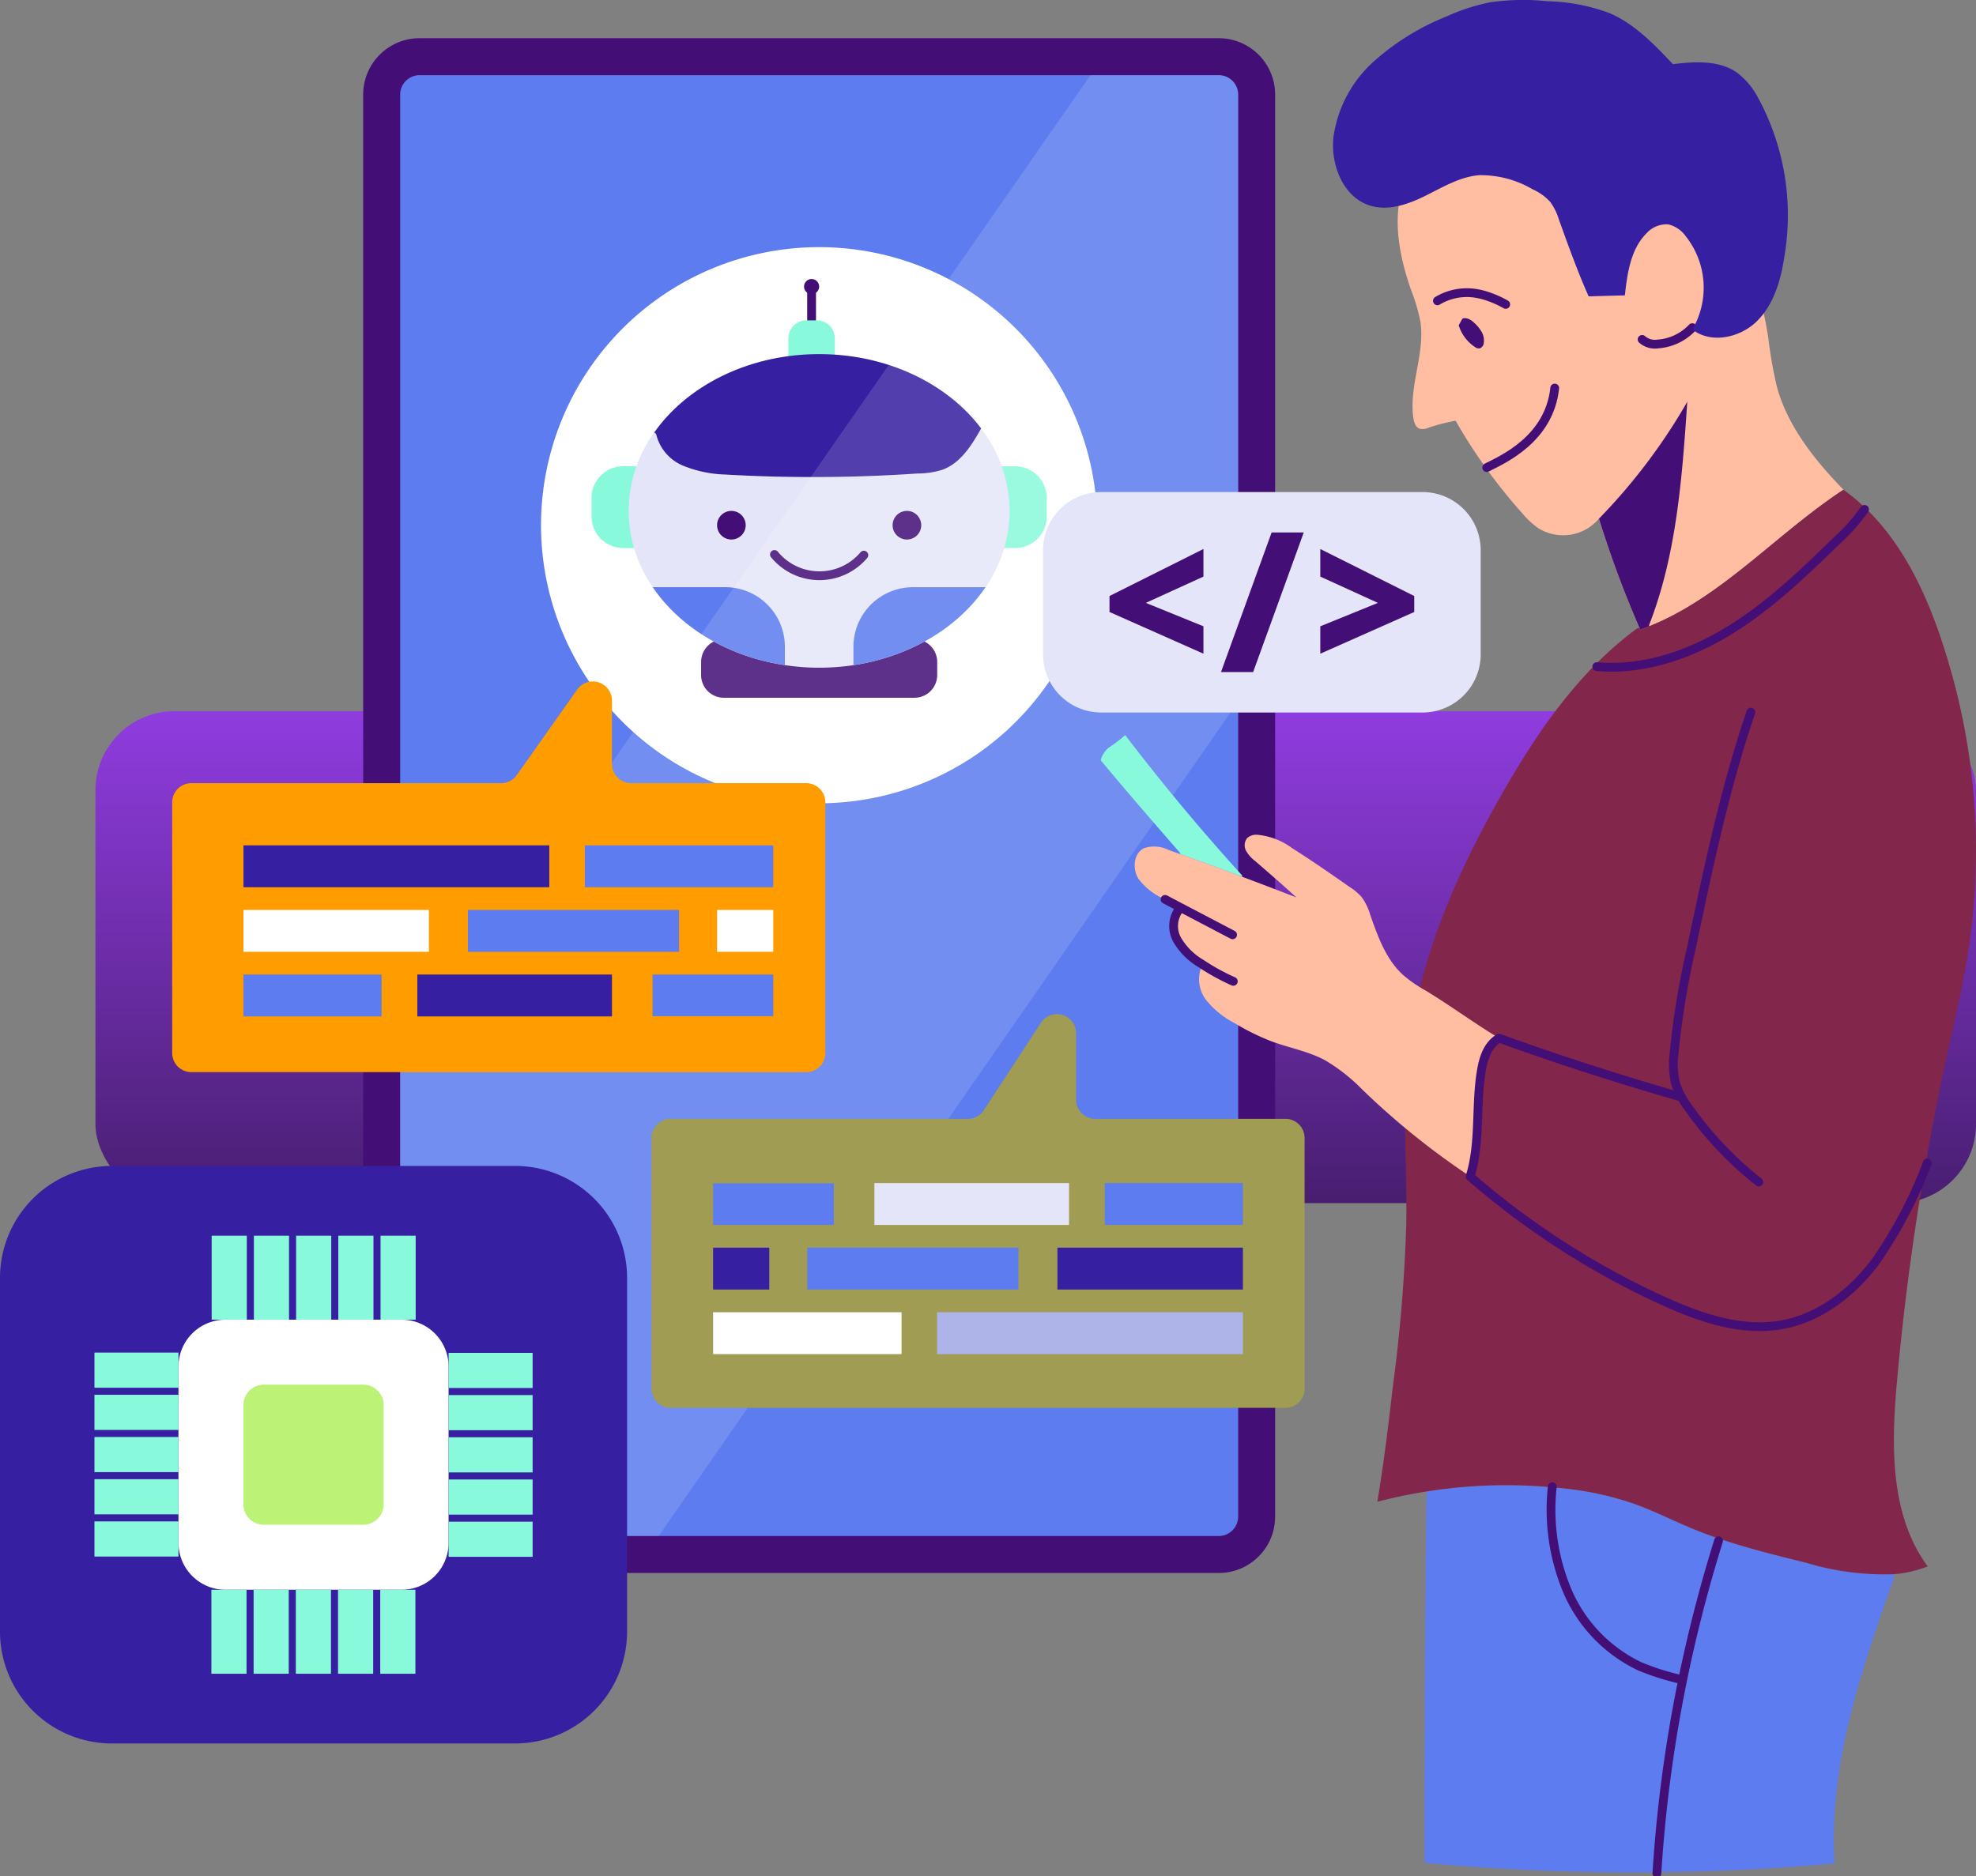 <svg xmlns="http://www.w3.org/2000/svg" xmlns:xlink="http://www.w3.org/1999/xlink" width="224.861" height="213.537" viewBox="0 0 224.861 213.537">
  <rect x="0" y="0" width="224.861" height="213.537" fill="#808080" stroke="none"/>
  <defs>
    <linearGradient id="linear-gradient" x1="0.5" x2="0.5" y2="1" gradientUnits="objectBoundingBox">
      <stop offset="0" stop-color="#903cdf"/>
      <stop offset="1" stop-color="#481e70"/>
    </linearGradient>
    <clipPath id="clip-path">
      <rect id="Rectángulo_423918" data-name="Rectángulo 423918" width="224.861" height="213.537" fill="none"/>
    </clipPath>
    <clipPath id="clip-path-3">
      <rect id="Rectángulo_423900" data-name="Rectángulo 423900" width="95.362" height="166.275" fill="none"/>
    </clipPath>
  </defs>
  <g id="Grupo_1230152" data-name="Grupo 1230152" transform="translate(-1102.139 -1413.057)">
    <g id="Grupo_1230151" data-name="Grupo 1230151">
      <rect id="Rectángulo_423506" data-name="Rectángulo 423506" width="214" height="56" rx="9" transform="translate(1113 1494)" fill="url(#linear-gradient)"/>
      <g id="Grupo_1229586" data-name="Grupo 1229586" transform="translate(1102.139 1413.057)">
        <g id="Grupo_1229585" data-name="Grupo 1229585" clip-path="url(#clip-path)">
          <g id="Grupo_1229584" data-name="Grupo 1229584">
            <g id="Grupo_1229583" data-name="Grupo 1229583" clip-path="url(#clip-path)">
              <path id="Trazado_1064589" data-name="Trazado 1064589" d="M166.124,181.926H75.181a6.417,6.417,0,0,1-6.417-6.417V13.651a6.417,6.417,0,0,1,6.417-6.417h90.943a6.417,6.417,0,0,1,6.417,6.417V175.509a6.417,6.417,0,0,1-6.417,6.417" transform="translate(-27.436 -2.886)" fill="#430f76"/>
              <path id="Trazado_1064590" data-name="Trazado 1064590" d="M171.129,16.444V178.3a2.214,2.214,0,0,1-2.212,2.212H77.973a2.212,2.212,0,0,1-2.206-2.212V16.444a2.211,2.211,0,0,1,2.206-2.206h90.945a2.212,2.212,0,0,1,2.212,2.206" transform="translate(-30.23 -5.681)" fill="#5c7cef"/>
              <path id="Trazado_1064591" data-name="Trazado 1064591" d="M165.739,78.454a31.65,31.65,0,1,0-31.65,31.65,31.651,31.651,0,0,0,31.65-31.65" transform="translate(-40.872 -18.674)" fill="#fff"/>
              <line id="Línea_4574" data-name="Línea 4574" y1="4.619" transform="translate(92.356 32.616)" fill="none" stroke="#430f76" stroke-linecap="round" stroke-linejoin="round" stroke-width="1"/>
              <path id="Trazado_1064592" data-name="Trazado 1064592" d="M153.957,53.7a.859.859,0,1,0-.859.859.859.859,0,0,0,.859-.859" transform="translate(-60.742 -21.082)" fill="#430f76"/>
              <path id="Trazado_1064593" data-name="Trazado 1064593" d="M157.029,127.721H135.335a2.585,2.585,0,0,1-2.586-2.586v-1.487a2.585,2.585,0,0,1,2.586-2.586h21.695a2.585,2.585,0,0,1,2.586,2.586v1.487a2.585,2.585,0,0,1-2.586,2.586" transform="translate(-52.966 -48.303)" fill="#430f76"/>
              <path id="Trazado_1064594" data-name="Trazado 1064594" d="M154.555,65.941H149.28V62.714a2.048,2.048,0,0,1,2.048-2.048h1.179a2.048,2.048,0,0,1,2.048,2.048Z" transform="translate(-59.561 -24.205)" fill="#89f9db"/>
              <path id="Trazado_1064595" data-name="Trazado 1064595" d="M120.09,97.613h-4.47A3.616,3.616,0,0,1,112,94v-2.08A3.616,3.616,0,0,1,115.62,88.3h4.47Z" transform="translate(-44.689 -35.232)" fill="#89f9db"/>
              <path id="Trazado_1064596" data-name="Trazado 1064596" d="M184.742,97.613h4.47A3.616,3.616,0,0,0,192.828,94v-2.08a3.616,3.616,0,0,0-3.616-3.616h-4.47Z" transform="translate(-73.71 -35.232)" fill="#89f9db"/>
              <path id="Trazado_1064597" data-name="Trazado 1064597" d="M162.384,90.526c0,9.852-9.7,17.846-21.669,17.846a25.834,25.834,0,0,1-3.9-.294c-6.463-.959-11.934-4.295-15.029-8.869a15.148,15.148,0,0,1,.162-17.606l.209.147a5.185,5.185,0,0,0,3.057,3.622A13.779,13.779,0,0,0,130,86.385a175.208,175.208,0,0,0,21.894-.116,9.506,9.506,0,0,0,2.84-.426c2.066-.75,3.336-2.778,4.411-4.705a15.53,15.53,0,0,1,3.235,9.388" transform="translate(-47.498 -32.373)" fill="#e4e5f8"/>
              <path id="Trazado_1064598" data-name="Trazado 1064598" d="M161.075,75.523c-1.076,1.927-2.345,3.955-4.411,4.705a9.482,9.482,0,0,1-2.84.426,175.1,175.1,0,0,1-21.894.116,13.775,13.775,0,0,1-4.79-1.013,5.186,5.186,0,0,1-3.057-3.622l-.209-.147c3.745-5.332,10.749-8.923,18.767-8.923,7.785,0,14.619,3.382,18.434,8.459" transform="translate(-49.425 -26.758)" fill="#361fa0"/>
              <path id="Trazado_1064599" data-name="Trazado 1064599" d="M146.636,105.012a6.623,6.623,0,0,0,10.173.074" transform="translate(-58.506 -41.899)" fill="none" stroke="#430f76" stroke-linecap="round" stroke-linejoin="round" stroke-width="1"/>
              <path id="Trazado_1064600" data-name="Trazado 1064600" d="M139.029,98.385a1.628,1.628,0,1,0-1.628,1.628,1.628,1.628,0,0,0,1.628-1.628" transform="translate(-54.172 -38.605)" fill="#430f76"/>
              <path id="Trazado_1064601" data-name="Trazado 1064601" d="M169.009,98.385a1.628,1.628,0,1,1,1.628,1.628,1.628,1.628,0,0,1-1.628-1.628" transform="translate(-67.433 -38.605)" fill="#430f76"/>
              <path id="Trazado_1064602" data-name="Trazado 1064602" d="M138.632,117.985v2.09c-6.462-.96-11.934-4.3-15.029-8.869h8.25a6.778,6.778,0,0,1,6.779,6.779" transform="translate(-49.316 -44.37)" fill="#5c7cef"/>
              <path id="Trazado_1064603" data-name="Trazado 1064603" d="M161.59,117.985v2.09c6.462-.96,11.934-4.3,15.029-8.869h-8.25a6.778,6.778,0,0,0-6.779,6.779" transform="translate(-64.473 -44.37)" fill="#5c7cef"/>
              <g id="Grupo_1229582" data-name="Grupo 1229582" transform="translate(45.537 8.557)" opacity="0.14">
                <g id="Grupo_1229581" data-name="Grupo 1229581">
                  <g id="Grupo_1229580" data-name="Grupo 1229580" clip-path="url(#clip-path-3)">
                    <path id="Trazado_1064604" data-name="Trazado 1064604" d="M171.129,16.444v69.08l-65.943,94.989H77.973a2.212,2.212,0,0,1-2.206-2.212V127.1L154.319,14.238h14.6a2.212,2.212,0,0,1,2.212,2.206" transform="translate(-75.767 -14.238)" fill="#fff"/>
                  </g>
                </g>
              </g>
              <path id="Trazado_1064605" data-name="Trazado 1064605" d="M82.65,138.45v-7.216a2.18,2.18,0,0,0-3.961-1.257l-6.87,9.731a2.18,2.18,0,0,1-1.781.923H34.782a2.179,2.179,0,0,0-2.179,2.18v28.531a2.179,2.179,0,0,0,2.179,2.18h69.968a2.179,2.179,0,0,0,2.179-2.18V142.81a2.179,2.179,0,0,0-2.179-2.18H84.829a2.18,2.18,0,0,1-2.18-2.18" transform="translate(-13.008 -51.49)" fill="#ff9c00"/>
              <rect id="Rectángulo_423901" data-name="Rectángulo 423901" width="34.803" height="4.767" transform="translate(27.705 96.218)" fill="#361fa0"/>
              <rect id="Rectángulo_423902" data-name="Rectángulo 423902" width="21.444" height="4.767" transform="translate(66.551 96.218)" fill="#5c7cef"/>
              <rect id="Rectángulo_423903" data-name="Rectángulo 423903" width="21.107" height="4.767" transform="translate(27.705 103.569)" fill="#fff"/>
              <rect id="Rectángulo_423904" data-name="Rectángulo 423904" width="24.025" height="4.767" transform="translate(53.248 103.569)" fill="#5c7cef"/>
              <rect id="Rectángulo_423905" data-name="Rectángulo 423905" width="6.393" height="4.767" transform="translate(81.602 103.569)" fill="#fff"/>
              <rect id="Rectángulo_423906" data-name="Rectángulo 423906" width="15.715" height="4.767" transform="translate(27.705 110.922)" fill="#5c7cef"/>
              <rect id="Rectángulo_423907" data-name="Rectángulo 423907" width="22.151" height="4.767" transform="translate(47.49 110.922)" fill="#361fa0"/>
              <rect id="Rectángulo_423908" data-name="Rectángulo 423908" width="13.739" height="4.74" transform="translate(74.256 110.922)" fill="#5c7cef"/>
              <path id="Trazado_1064606" data-name="Trazado 1064606" d="M171.67,201.79v-7.563a2.18,2.18,0,0,0-4.005-1.191l-6.495,9.946a2.178,2.178,0,0,1-1.825.989H125.523a2.18,2.18,0,0,0-2.18,2.18v28.531a2.18,2.18,0,0,0,2.18,2.18h69.968a2.18,2.18,0,0,0,2.18-2.18V206.15a2.18,2.18,0,0,0-2.18-2.18H173.85a2.18,2.18,0,0,1-2.18-2.18" transform="translate(-49.213 -76.623)" fill="#a09c53"/>
              <rect id="Rectángulo_423909" data-name="Rectángulo 423909" width="34.803" height="4.767" transform="translate(106.636 149.361)" fill="#afb4e8"/>
              <rect id="Rectángulo_423910" data-name="Rectángulo 423910" width="21.444" height="4.767" transform="translate(81.149 149.361)" fill="#fff"/>
              <rect id="Rectángulo_423911" data-name="Rectángulo 423911" width="21.107" height="4.767" transform="translate(120.332 142.009)" fill="#361fa0"/>
              <rect id="Rectángulo_423912" data-name="Rectángulo 423912" width="24.025" height="4.767" transform="translate(91.871 142.009)" fill="#5c7cef"/>
              <rect id="Rectángulo_423913" data-name="Rectángulo 423913" width="6.393" height="4.767" transform="translate(81.149 142.009)" fill="#361fa0"/>
              <rect id="Rectángulo_423914" data-name="Rectángulo 423914" width="15.715" height="4.767" transform="translate(125.724 134.657)" fill="#5c7cef"/>
              <rect id="Rectángulo_423915" data-name="Rectángulo 423915" width="22.151" height="4.767" transform="translate(99.502 134.657)" fill="#e4e5f8"/>
              <rect id="Rectángulo_423916" data-name="Rectángulo 423916" width="13.739" height="4.74" transform="translate(81.149 134.684)" fill="#5c7cef"/>
              <path id="Trazado_1064607" data-name="Trazado 1064607" d="M58.616,286.545H12.743A12.743,12.743,0,0,1,0,273.8V233.552a12.743,12.743,0,0,1,12.743-12.743H58.616a12.742,12.742,0,0,1,12.743,12.743V273.8a12.743,12.743,0,0,1-12.743,12.743" transform="translate(0 -88.101)" fill="#361fa0"/>
              <path id="Trazado_1064608" data-name="Trazado 1064608" d="M59.184,280.664H39.139a5.347,5.347,0,0,1-5.347-5.347V255.272a5.347,5.347,0,0,1,5.347-5.347H59.184a5.347,5.347,0,0,1,5.347,5.347v20.045a5.347,5.347,0,0,1-5.347,5.347" transform="translate(-13.483 -99.718)" fill="#fff"/>
              <path id="Trazado_1064609" data-name="Trazado 1064609" d="M59.724,278.178H48.417a2.322,2.322,0,0,1-2.322-2.322V264.549a2.322,2.322,0,0,1,2.322-2.322H59.724a2.322,2.322,0,0,1,2.322,2.322v11.307a2.321,2.321,0,0,1-2.322,2.322" transform="translate(-18.391 -104.626)" fill="#bcf275"/>
              <line id="Línea_4575" data-name="Línea 4575" y1="9.561" transform="translate(26.087 140.645)" fill="none" stroke="#89f9db" stroke-miterlimit="10" stroke-width="4"/>
              <line id="Línea_4576" data-name="Línea 4576" y1="9.561" transform="translate(30.891 140.645)" fill="none" stroke="#89f9db" stroke-miterlimit="10" stroke-width="4"/>
              <line id="Línea_4577" data-name="Línea 4577" y1="9.561" transform="translate(35.695 140.645)" fill="none" stroke="#89f9db" stroke-miterlimit="10" stroke-width="4"/>
              <line id="Línea_4578" data-name="Línea 4578" y1="9.561" transform="translate(40.499 140.645)" fill="none" stroke="#89f9db" stroke-miterlimit="10" stroke-width="4"/>
              <line id="Línea_4579" data-name="Línea 4579" y1="9.561" transform="translate(45.303 140.645)" fill="none" stroke="#89f9db" stroke-miterlimit="10" stroke-width="4"/>
              <line id="Línea_4580" data-name="Línea 4580" x1="9.561" transform="translate(10.748 175.168)" fill="none" stroke="#89f9db" stroke-miterlimit="10" stroke-width="4"/>
              <line id="Línea_4581" data-name="Línea 4581" x1="9.561" transform="translate(10.748 170.364)" fill="none" stroke="#89f9db" stroke-miterlimit="10" stroke-width="4"/>
              <line id="Línea_4582" data-name="Línea 4582" x1="9.561" transform="translate(10.748 165.56)" fill="none" stroke="#89f9db" stroke-miterlimit="10" stroke-width="4"/>
              <line id="Línea_4583" data-name="Línea 4583" x1="9.561" transform="translate(10.748 160.756)" fill="none" stroke="#89f9db" stroke-miterlimit="10" stroke-width="4"/>
              <line id="Línea_4584" data-name="Línea 4584" x1="9.561" transform="translate(10.748 155.952)" fill="none" stroke="#89f9db" stroke-miterlimit="10" stroke-width="4"/>
              <line id="Línea_4585" data-name="Línea 4585" y2="9.561" transform="translate(45.271 180.946)" fill="none" stroke="#89f9db" stroke-miterlimit="10" stroke-width="4"/>
              <line id="Línea_4586" data-name="Línea 4586" y2="9.561" transform="translate(40.467 180.946)" fill="none" stroke="#89f9db" stroke-miterlimit="10" stroke-width="4"/>
              <line id="Línea_4587" data-name="Línea 4587" y2="9.561" transform="translate(35.663 180.946)" fill="none" stroke="#89f9db" stroke-miterlimit="10" stroke-width="4"/>
              <line id="Línea_4588" data-name="Línea 4588" y2="9.561" transform="translate(30.859 180.946)" fill="none" stroke="#89f9db" stroke-miterlimit="10" stroke-width="4"/>
              <line id="Línea_4589" data-name="Línea 4589" y2="9.561" transform="translate(26.055 180.946)" fill="none" stroke="#89f9db" stroke-miterlimit="10" stroke-width="4"/>
              <line id="Línea_4590" data-name="Línea 4590" x2="9.561" transform="translate(51.049 155.984)" fill="none" stroke="#89f9db" stroke-miterlimit="10" stroke-width="4"/>
              <line id="Línea_4591" data-name="Línea 4591" x2="9.561" transform="translate(51.049 160.788)" fill="none" stroke="#89f9db" stroke-miterlimit="10" stroke-width="4"/>
              <line id="Línea_4592" data-name="Línea 4592" x2="9.561" transform="translate(51.049 165.592)" fill="none" stroke="#89f9db" stroke-miterlimit="10" stroke-width="4"/>
              <line id="Línea_4593" data-name="Línea 4593" x2="9.561" transform="translate(51.049 170.396)" fill="none" stroke="#89f9db" stroke-miterlimit="10" stroke-width="4"/>
              <line id="Línea_4594" data-name="Línea 4594" x2="9.561" transform="translate(51.049 175.2)" fill="none" stroke="#89f9db" stroke-miterlimit="10" stroke-width="4"/>
              <path id="Trazado_1064610" data-name="Trazado 1064610" d="M307.813,51.62c1.254,4.5,4.3,8.281,7.553,11.647-7.709,5.085-13.8,12.2-22.08,15.532a.249.249,0,0,1-.069.031c-.317.132-.642.248-.968.372-.038-.085-.078-.163-.108-.248a121.541,121.541,0,0,1-4.6-12.39,5.338,5.338,0,0,1-6.919,1.068,9.842,9.842,0,0,1-1.787-1.664,61.485,61.485,0,0,1-7.6-10.556,20.872,20.872,0,0,0-3.173.828,1.466,1.466,0,0,1-.905.085c-.472-.154-.658-.719-.728-1.215-.534-3.645,1.347-7.329.8-10.974a21.14,21.14,0,0,0-1.084-3.661c-1.262-3.637-2.058-7.623-1.03-11.33,1.555-5.611,7.174-9.473,12.955-10.153s11.6,1.385,16.546,4.458a20.84,20.84,0,0,1,6.068,5.286,22.368,22.368,0,0,1,2.182,3.923,51.949,51.949,0,0,1,3.939,13.265,52.142,52.142,0,0,0,1.006,5.7" transform="translate(-105.591 -7.527)" fill="#ffbea2"/>
              <path id="Trazado_1064611" data-name="Trazado 1064611" d="M316.629,62.053a5.957,5.957,0,0,1-3.917,1.858,2.216,2.216,0,0,1-1.792-.519" transform="translate(-124.054 -24.759)" fill="none" stroke="#430f76" stroke-linecap="round" stroke-linejoin="round" stroke-width="1"/>
              <path id="Trazado_1064612" data-name="Trazado 1064612" d="M308.443,101.527l.046.1a.265.265,0,0,1-.07.031c-.317.132-.642.248-.967.371a120.442,120.442,0,0,1-4.705-12.638A66.4,66.4,0,0,0,312.8,76.081c-.588,8.621-1.207,17.4-4.357,25.446" transform="translate(-120.793 -30.356)" fill="#430f76"/>
              <path id="Trazado_1064613" data-name="Trazado 1064613" d="M272.164,56.353a6.515,6.515,0,0,1,4.123-.885,8.288,8.288,0,0,1,1.709.413,11.634,11.634,0,0,1,1.938.878" transform="translate(-108.591 -22.113)" fill="none" stroke="#430f76" stroke-linecap="round" stroke-linejoin="round" stroke-width="1"/>
              <path id="Trazado_1064614" data-name="Trazado 1064614" d="M276.595,60.342l-.4.728a4.6,4.6,0,0,0,1.96,2.542.719.719,0,0,0,.4.084.687.687,0,0,0,.491-.6,1.961,1.961,0,0,0-.233-1.264,4.064,4.064,0,0,0-.821-1.015,2.14,2.14,0,0,0-.733-.5c-.282-.1-.606-.072-.661.028" transform="translate(-110.199 -24.04)" fill="#430f76"/>
              <path id="Trazado_1064615" data-name="Trazado 1064615" d="M312.831,287.514l-.078.24a163.207,163.207,0,0,0-4.086,15.826l-.24-.054a29.2,29.2,0,0,1-4.6-1.463,16.819,16.819,0,0,1-8.258-8.551,23.9,23.9,0,0,1-1.741-11.841c.41.031.828.07,1.238.116a36.053,36.053,0,0,1,7.832,1.672c2.291.8,4.465,1.9,6.7,2.84,1.06.441,2.143.844,3.235,1.215" transform="translate(-117.187 -112.384)" fill="#5c7cef"/>
              <path id="Trazado_1064616" data-name="Trazado 1064616" d="M330.741,294.148a30.9,30.9,0,0,0,9.937,1.292l.038.4c-3.715,10.479-7.484,21.321-6.772,32.527q-10.076.893-20.214,1a159.571,159.571,0,0,1,2.925-21.909,163.219,163.219,0,0,1,4.086-15.826l.078-.24c3.242,1.1,6.586,1.927,9.921,2.755" transform="translate(-125.176 -116.263)" fill="#5c7cef"/>
              <path id="Trazado_1064617" data-name="Trazado 1064617" d="M298.861,303.365l.24.054a159.487,159.487,0,0,0-2.925,21.909,257.811,257.811,0,0,1-26.444-1.076s-.016-28.178.232-42.27a57.4,57.4,0,0,1,14.294-.472A23.892,23.892,0,0,0,286,293.351a16.813,16.813,0,0,0,8.257,8.551,29.162,29.162,0,0,0,4.6,1.463" transform="translate(-107.62 -112.223)" fill="#5c7cef"/>
              <path id="Trazado_1064618" data-name="Trazado 1064618" d="M290.709,108.679c.325-.124.65-.24.968-.371a.271.271,0,0,0,.069-.031c8.281-3.328,14.372-10.447,22.08-15.532,6.779,4.883,10.122,13.017,12.359,21.065a75.006,75.006,0,0,1,1.8,31.761c-.6,3.777-1.493,7.492-2.306,11.221a300.142,300.142,0,0,0-5.743,37.264c-.665,7.313-.874,15.323,3.475,21.235a13.319,13.319,0,0,1-3.862.89,30.893,30.893,0,0,1-9.936-1.292c-3.336-.828-6.679-1.656-9.921-2.755-1.091-.371-2.174-.774-3.235-1.215-2.236-.936-4.411-2.043-6.7-2.84a36.023,36.023,0,0,0-7.832-1.671c-.41-.046-.828-.085-1.238-.116a57.405,57.405,0,0,0-14.294.472,55.556,55.556,0,0,0-5.61,1.177c.8-4.767,1.284-8.962,1.772-13.157a180.117,180.117,0,0,0,1.524-18.465c.1-6.33-.464-12.684.155-18.983,1.045-10.54,5.363-20.5,10.587-29.718,4.056-7.159,8.822-14.132,15.439-19.03l.341-.154c.031.085.07.162.108.248" transform="translate(-104.05 -37.004)" fill="#82264b"/>
              <path id="Trazado_1064619" data-name="Trazado 1064619" d="M320.737,291.792a163.222,163.222,0,0,0-4.086,15.826,159.478,159.478,0,0,0-2.925,21.909c0,.046-.008.085-.008.132" transform="translate(-125.171 -116.422)" fill="none" stroke="#430f76" stroke-linecap="round" stroke-linejoin="round" stroke-width="1"/>
              <path id="Trazado_1064620" data-name="Trazado 1064620" d="M293.832,281.568c0,.023-.008.038-.008.062a23.9,23.9,0,0,0,1.741,11.841,16.821,16.821,0,0,0,8.258,8.552,29.2,29.2,0,0,0,4.6,1.463" transform="translate(-117.187 -112.343)" fill="none" stroke="#430f76" stroke-linecap="round" stroke-linejoin="round" stroke-width="1"/>
              <path id="Trazado_1064621" data-name="Trazado 1064621" d="M325.667,134.865c-2.958,8.691-4.85,17.7-6.736,26.688a94.833,94.833,0,0,0-2.015,12.231,9.6,9.6,0,0,0,.176,3.33,9.4,9.4,0,0,0,1.478,2.791,40.177,40.177,0,0,0,8,8.445" transform="translate(-126.422 -53.81)" fill="none" stroke="#430f76" stroke-linecap="round" stroke-linejoin="round" stroke-width="1"/>
              <path id="Trazado_1064622" data-name="Trazado 1064622" d="M211.2,139.216q6.315,8.277,13.319,15.989l-.046.124c-2.337-.882-4.675-1.733-7.028-2.569l.031-.093c-3.057-3.514-6.114-7.035-9.063-10.587a2.607,2.607,0,0,1,1.146-1.594,15.553,15.553,0,0,0,1.641-1.269" transform="translate(-83.155 -55.546)" fill="#89f9db"/>
              <path id="Trazado_1064623" data-name="Trazado 1064623" d="M256.315,181.249c-1.292.727-1.78,2.26-2.02,3.707-.673,3.985-.078,8.173-1.277,12.026a86.686,86.686,0,0,1-12.321-9.936,20.29,20.29,0,0,0-4.21-3.3c-1.912-1.029-4.1-1.4-6.137-2.167a26.2,26.2,0,0,1-4.148-2.059,10.066,10.066,0,0,1-3.181-2.561,3.868,3.868,0,0,1-.565-3.877l.131-.209c-.069-.046-.131-.085-.2-.132a7.564,7.564,0,0,1-2.686-2.662,3.212,3.212,0,0,1,.255-3.575l.078-.147c-.581-.31-1.153-.611-1.733-.913a7.27,7.27,0,0,1-3.05-2.376c-.673-1.123-.534-2.84.627-3.437a3.637,3.637,0,0,1,2.833.194l1.3.465c2.353.836,4.69,1.687,7.028,2.569q3.11,1.161,6.207,2.368c-1.563-1.439-3.134-2.8-4.705-4.156a3.745,3.745,0,0,1-1.022-1.161,1.308,1.308,0,0,1,.132-1.447,1.561,1.561,0,0,1,1.138-.371,7.858,7.858,0,0,1,3.985,1.532c2.229,1.409,4.4,2.918,6.555,4.427a6.213,6.213,0,0,1,1.316,1.1,6.361,6.361,0,0,1,1,2.043c.874,2.492,1.8,5.1,3.753,6.865a14.864,14.864,0,0,0,2.477,1.718c2.778,1.672,5.665,3.8,8.443,5.472" transform="translate(-85.722 -63.078)" fill="#ffbea2"/>
              <path id="Trazado_1064624" data-name="Trazado 1064624" d="M281.478,33.733c1.34-.039,2.68-.078,4.127-.112.281-2.518.656-5.241,2.441-7.04a3.049,3.049,0,0,1,2.493-1.041,3.375,3.375,0,0,1,1.98,1.331,9.429,9.429,0,0,1,.767,10.634c2.139,1.67,5.461.942,7.379-.978s2.7-4.69,3.1-7.374a28.029,28.029,0,0,0-2.986-18,8.763,8.763,0,0,0-2.358-2.848c-2.008-1.437-4.694-1.332-7.347-1-2.134-2.26-4.352-4.58-7.207-5.809A21.551,21.551,0,0,0,276.794.141a26.586,26.586,0,0,0-6.481.113A22.722,22.722,0,0,0,265.3,1.878a27.817,27.817,0,0,0-8.343,5.187,14.208,14.208,0,0,0-4.516,8.555c-.34,3.2,1.158,6.91,4.251,7.808,2.093.607,4.322-.2,6.273-1.171s3.893-2.143,6.065-2.316a11.611,11.611,0,0,1,6.076,1.605,6.039,6.039,0,0,1,2,1.43,6.609,6.609,0,0,1,.992,2.007c1.072,2.982,2.144,5.963,3.385,8.749" transform="translate(-100.702 0)" fill="#361fa0"/>
              <path id="Trazado_1064625" data-name="Trazado 1064625" d="M281.495,82.542c1.866-.941,7.126-3.254,7.742-9.055" transform="translate(-112.314 -29.321)" fill="none" stroke="#430f76" stroke-linecap="round" stroke-linejoin="round" stroke-width="1"/>
              <path id="Trazado_1064626" data-name="Trazado 1064626" d="M302.341,114.369c5.311.467,10.62-1.364,15.157-4.164s8.409-6.535,12.229-10.253a20.816,20.816,0,0,0,3.076-3.48" transform="translate(-120.631 -38.491)" fill="none" stroke="#430f76" stroke-linecap="round" stroke-linejoin="round" stroke-width="1"/>
              <path id="Trazado_1064627" data-name="Trazado 1064627" d="M220.594,170.326c.581.3,1.153.6,1.733.913q2.972,1.556,5.951,3.119" transform="translate(-88.015 -67.959)" fill="none" stroke="#430f76" stroke-linecap="round" stroke-linejoin="round" stroke-width="1"/>
              <path id="Trazado_1064628" data-name="Trazado 1064628" d="M222.9,172.09a3.212,3.212,0,0,0-.255,3.576,7.568,7.568,0,0,0,2.685,2.662c.07.046.132.085.2.132a24.449,24.449,0,0,0,3.483,1.9" transform="translate(-88.667 -68.662)" fill="none" stroke="#430f76" stroke-linecap="round" stroke-linejoin="round" stroke-width="1"/>
              <path id="Trazado_1064629" data-name="Trazado 1064629" d="M330.381,210.821a50.691,50.691,0,0,1-5.959,11.322c-2.585,3.4-6.176,6.229-10.378,7.05-4.744.929-9.6-.781-13.984-2.8a90.862,90.862,0,0,1-21.7-14.023v-.016c1.2-3.854.6-8.04,1.277-12.026.24-1.447.728-2.979,2.02-3.707q10.135,3.657,20.508,6.632" transform="translate(-111.063 -78.45)" fill="none" stroke="#430f76" stroke-linecap="round" stroke-linejoin="round" stroke-width="1"/>
              <path id="Trazado_1064630" data-name="Trazado 1064630" d="M240.672,118.279H204.113a6.622,6.622,0,0,1-6.622-6.623V99.809a6.622,6.622,0,0,1,6.622-6.622h36.559a6.622,6.622,0,0,1,6.623,6.622v11.848a6.623,6.623,0,0,1-6.623,6.623" transform="translate(-78.797 -37.181)" fill="#e4e5f8"/>
              <path id="Trazado_1064631" data-name="Trazado 1064631" d="M220.764,115.889l-10.69-4.747v-1.819l10.69-5.35v3.14l-6.555,2.992,6.555,2.665Z" transform="translate(-83.818 -41.485)" fill="#430f76"/>
              <path id="Trazado_1064632" data-name="Trazado 1064632" d="M240.6,100.841l-5.762,15.891h-3.658l5.762-15.891Z" transform="translate(-92.237 -40.235)" fill="#430f76"/>
              <path id="Trazado_1064633" data-name="Trazado 1064633" d="M249.988,112.77l6.555-2.665-6.555-2.992v-3.14l10.69,5.35v1.819l-10.69,4.747Z" transform="translate(-99.743 -41.484)" fill="#430f76"/>
            </g>
          </g>
        </g>
      </g>
    </g>
  </g>
</svg>
